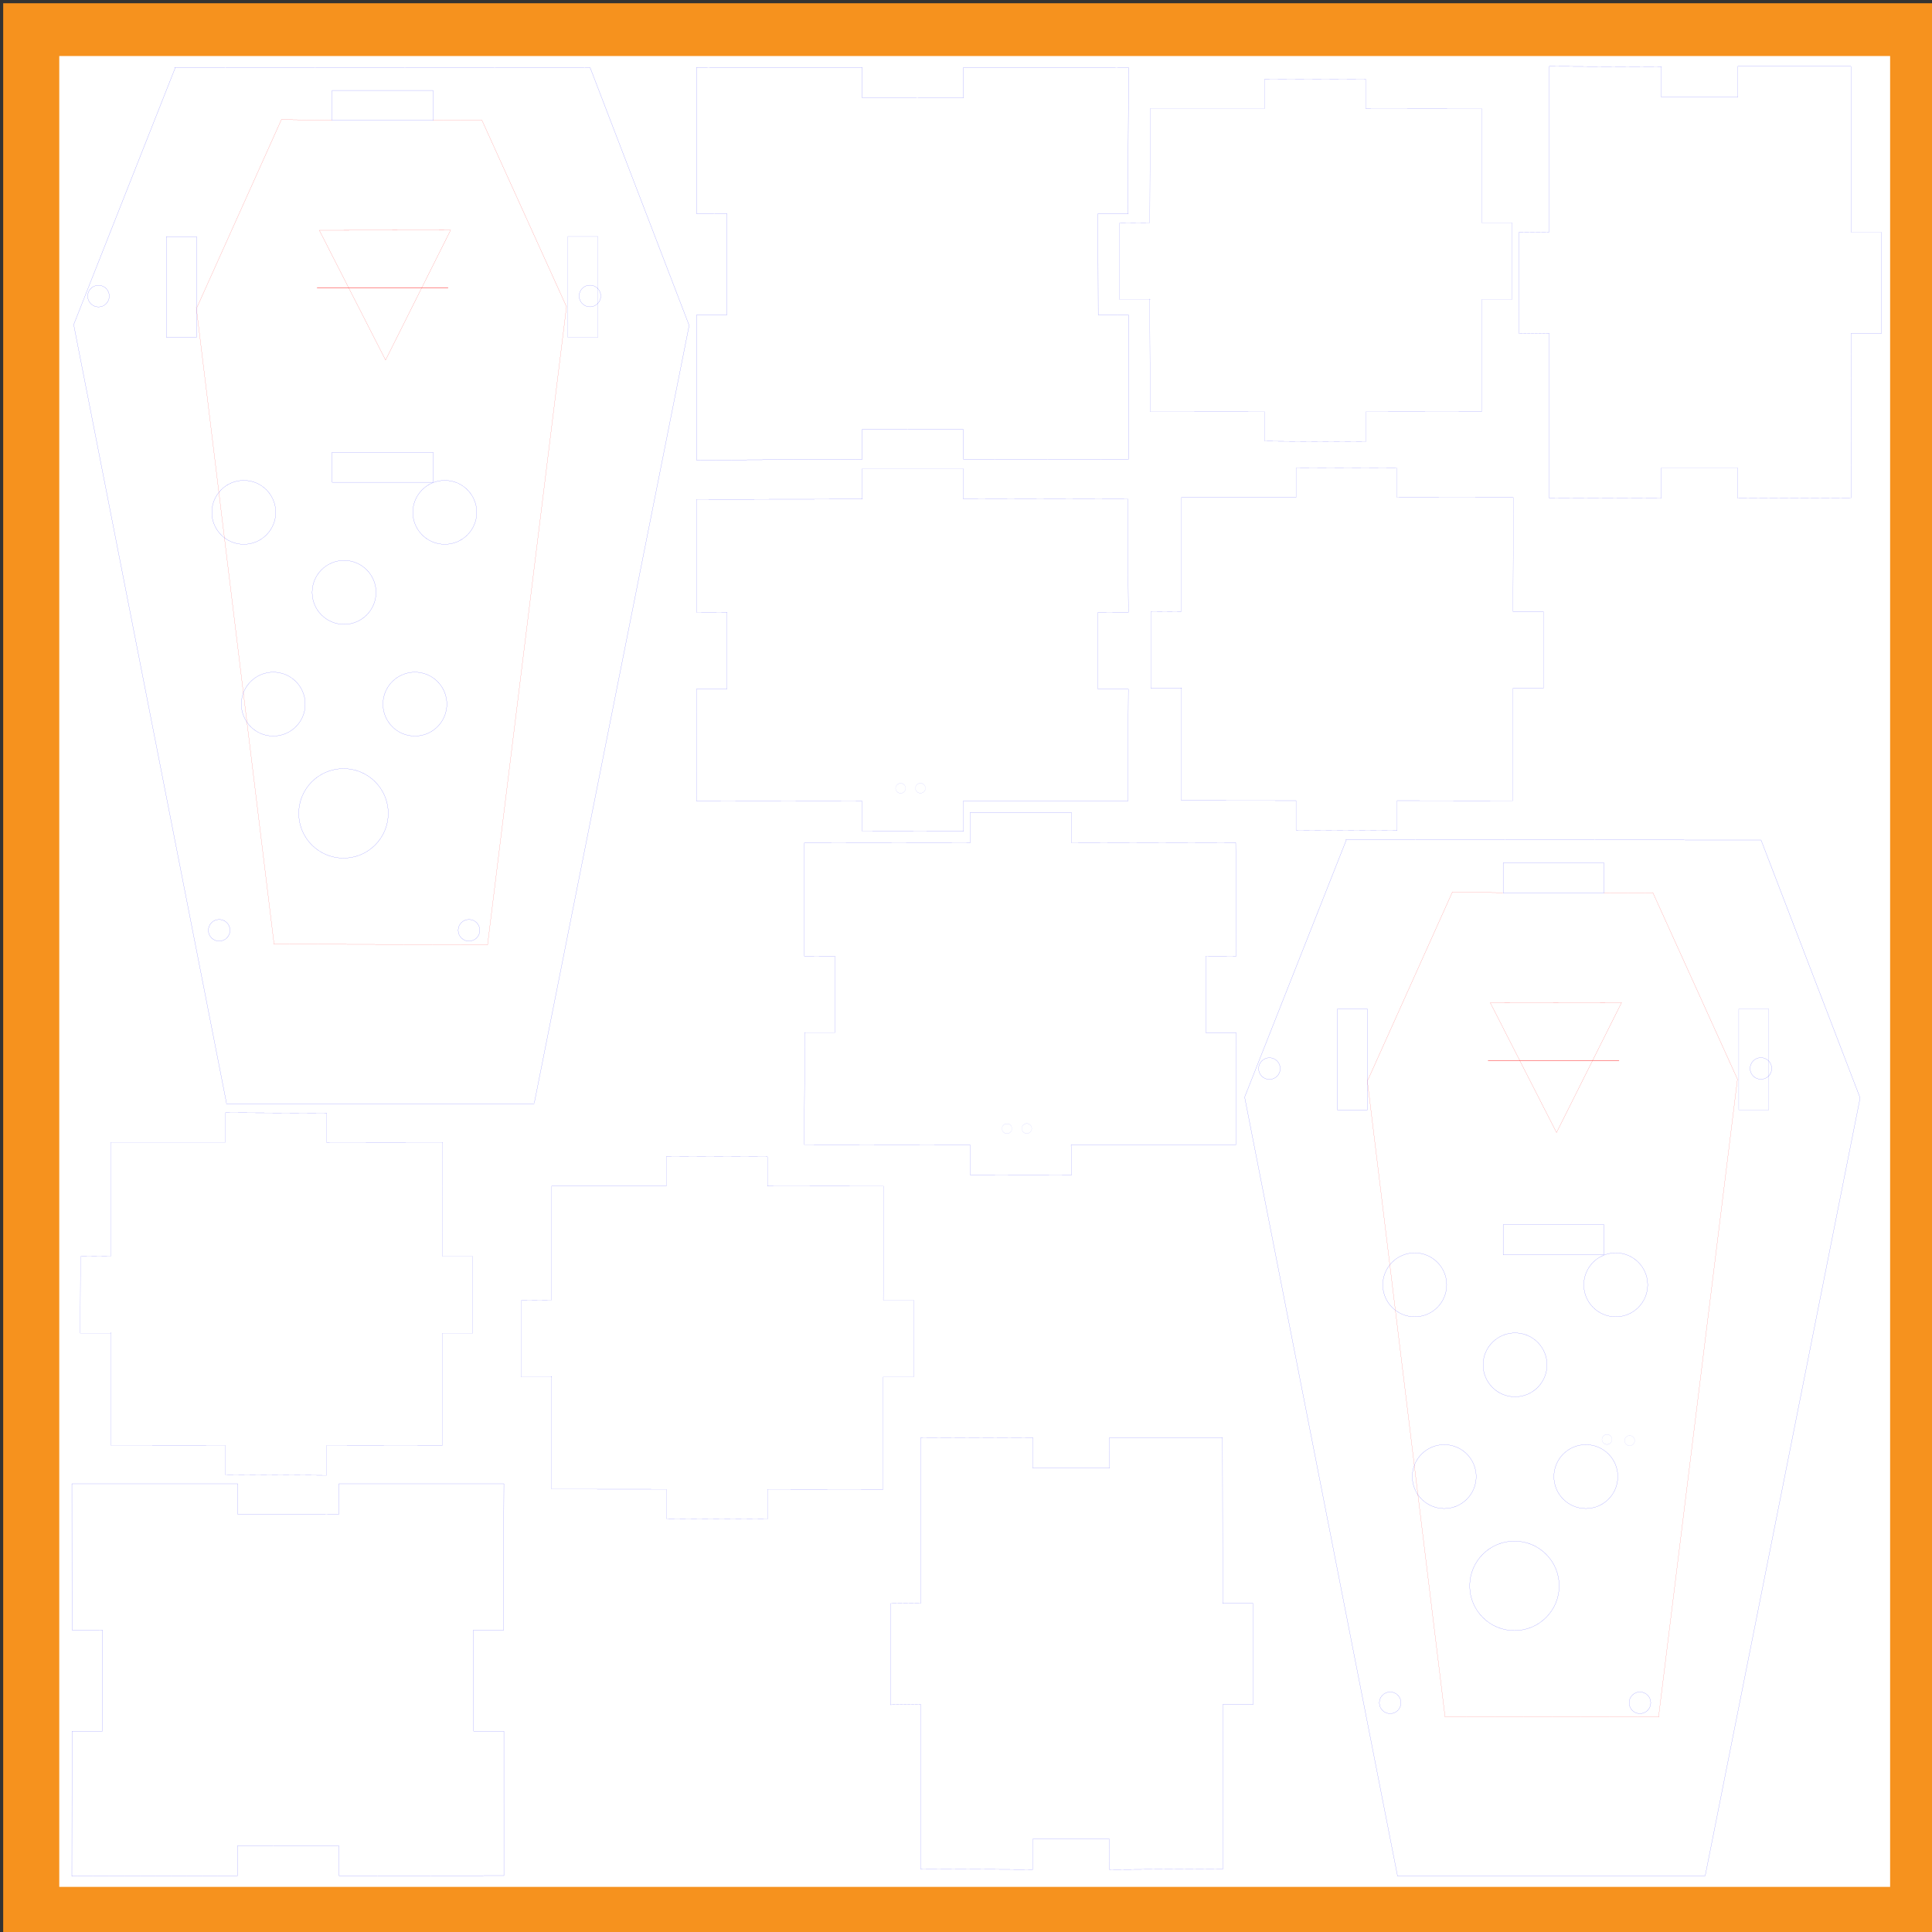 <?xml version="1.0" encoding="UTF-8" standalone="no"?>
<!-- Created with Inkscape (http://www.inkscape.org/) -->

<svg
   xmlns:dc="http://purl.org/dc/elements/1.1/"
   xmlns:cc="http://creativecommons.org/ns#"
   xmlns:rdf="http://www.w3.org/1999/02/22-rdf-syntax-ns#"
   xmlns:svg="http://www.w3.org/2000/svg"
   xmlns="http://www.w3.org/2000/svg"
   xmlns:sodipodi="http://sodipodi.sourceforge.net/DTD/sodipodi-0.dtd"
   xmlns:inkscape="http://www.inkscape.org/namespaces/inkscape"
   version="1.1"
   width="541.417pt"
   height="541.416pt"
   viewBox="0 0 541.417 541.416"
   id="svg2242"
   xml:space="preserve"
   inkscape:version="0.48.3.1 r9886"
   sodipodi:docname="vampire-brd_panel_new29feb.svg"><rect x="0" y="0" width="541.417" height="541.416" fill="#333333" stroke="none"/><sodipodi:namedview
   pagecolor="#ffffff"
   bordercolor="#666666"
   borderopacity="1"
   objecttolerance="10"
   gridtolerance="10"
   guidetolerance="10"
   inkscape:pageopacity="0"
   inkscape:pageshadow="2"
   inkscape:window-width="1398"
   inkscape:window-height="1029"
   id="namedview3377"
   showgrid="true"
   showguides="true"
   inkscape:guide-bbox="true"
   inkscape:zoom="2.1169356"
   inkscape:cx="257.16735"
   inkscape:cy="126.60868"
   inkscape:window-x="0"
   inkscape:window-y="19"
   inkscape:window-maximized="1"
   inkscape:current-layer="svg2242"
   inkscape:document-units="mm"
   inkscape:snap-grids="false"><inkscape:grid
     type="xygrid"
     id="grid3379"
     units="mm"
     empspacing="5"
     dotted="true"
     visible="true"
     enabled="true"
     snapvisiblegridlinesonly="true" /><sodipodi:guide
     orientation="0,1"
     position="283.465,620.079"
     id="guide3123" /><sodipodi:guide
     orientation="0,1"
     position="124.016,230.315"
     id="guide3133" /></sodipodi:namedview><defs
   id="defs2284">
		
		
		
		
		
		
		
	
		
		
		
		
		
		
		
		
		
		
		
		
	
			
			
			
			
			
		
			
			
			
			
			
			
		
			
			
			
			
			
		
			
			
			
			
			
			
			
			
			
			
		
		
		
		
		
		
		
		
	
		
		
		
		
		
		
		
		
		
		
		
		
	
			
			
			
			
			
		
			
			
			
			
			
			
		
			
			
			
			
			
		
			
			
			
			
			
			
			
			
			
			
		
		
		
		
		
		
		
		
	
		
		
		
		
		
		
		
	
		
		
		
		
		
		
		
		
		
		
		
		
	
			
			
			
			
			
		
			
			
			
			
			
			
		
			
			
			
			
			
		
			
			
			
			
			
			
			
			
			
			
		
		
		
		
		
		
		
		
	
		
		
		
		
		
		
		
		
		
		
		
		
	
			
			
			
			
			
		
			
			
			
			
			
			
		
			
			
			
			
			
		
			
			
			
			
			
			
			
			
			
			
		
		
		
		
		
		
		
		
	
		
		
		
		
		
		
		
		
		
		
		
		
	
			
			
			
			
			
		
			
			
			
			
			
			
		
			
			
			
			
			
		
			
			
			
			
			
			
			
			
			
			
		
		
		
		
		
		
		
		
	
		
		
		
		
		
		
		
		
		
		
		
		
	
			
			
			
			
			
		
			
			
			
			
			
			
		
			
			
			
			
			
		
			
			
			
			
			
			
			
			
			
			
		
		
		
		
		
		
		
		
	
		
		
		
		
		
		
		
		
		
		
		
		
	
			
			
			
			
			
		
			
			
			
			
			
			
		
			
			
			
			
			
		
			
			
			
			
			
			
			
			
			
			
		
		
		
		
		
		
		
		
	
		
		
		
		
		
		
		
	
		
		
		
		
		
		
		
		
		
		
		
		
	
			
			
			
			
			
		
			
			
			
			
			
			
		
			
			
			
			
			
		
			
			
			
			
			
			
			
			
			
			
		</defs>
	<rect
   width="541.417"
   height="541.417"
   x="0.895"
   y="0.913"
   id="rect21823"
   style="fill:#f6921e"
   sodipodi:insensitive="true" /><rect
   width="513.071"
   height="513.072"
   x="16.607"
   y="15.701"
   id="rect21825"
   style="fill:#ffffff"
   sodipodi:insensitive="true" /><g
   id="layer9-1"
   transform="translate(0.78,0.46)" />
<path
   style="fill:none;stroke:#0000ff;stroke-width:0.028;stroke-linecap:butt;stroke-linejoin:miter;stroke-miterlimit:4;stroke-opacity:1;stroke-dasharray:none"
   d="m 316.235,128.713 -46.197,0.045 -0.074,-8.4 -28.367,-0.021 2.2e-4,8.421 -46.431,0.154 0.023,-40.637 8.545,-0.052 -0.019,-28.359 -8.532,0.006 -0.013,-40.964 46.472,0.009 3.7e-4,8.527 28.357,-0.006 -2e-5,-8.521 46.235,-0.009 -0.115,40.976 0.109,-0.006 -8.526,-8e-5 0.051,28.346 8.48,0.024 z"
   id="path3716"
   inkscape:connector-curvature="0"
   sodipodi:nodetypes="cccccccccccccccccccccc" />

<g
   id="g4860"><path
     inkscape:connector-curvature="0"
     id="path3716-1"
     d="m 195.159,139.925 46.483,-0.04 0,-8.525 28.358,-2.5e-4 0,8.529 46.053,-0.081 0.159,31.803 -8.504,-0.018 0,21.529 8.492,0 -0.111,31.381 -46.163,0 0.116,8.469 -28.374,-0.027 -0.077,-8.442 -46.433,-0.04 0.115,-31.491 0,0.089 8.486,0 0,-21.467 -8.601,0.022 z"
     style="fill:none;stroke:#0000ff;stroke-width:0.025;stroke-linecap:butt;stroke-linejoin:miter;stroke-miterlimit:4;stroke-opacity:1;stroke-dasharray:none"
     sodipodi:nodetypes="cccccccccccccccccccccc" /></g>

<path
   sodipodi:nodetypes="cccccccccccccccccccccc"
   style="fill:none;stroke:#0000ff;stroke-width:0.022;stroke-linecap:butt;stroke-linejoin:miter;stroke-miterlimit:4;stroke-opacity:1;stroke-dasharray:none"
   d="m 331.075,139.408 32.117,0 0,-8.277 28.346,0.085 0,8.22 32.551,0.022 -0.077,31.932 8.493,0 0,21.515 -8.521,0 -0.036,31.481 -32.41,-0.024 0,8.377 -28.346,-0.131 0,-8.246 -32.117,-0.016 -0.075,-31.608 0.077,0.166 -8.57,0 0.054,-21.487 8.452,-0.043 z"
   id="path3716-1-0-0-7"
   inkscape:connector-curvature="0" />


<path
   sodipodi:type="arc"
   style="fill:none;stroke:#0000ff;stroke-width:0.035;stroke-miterlimit:4;stroke-opacity:1;stroke-dasharray:none"
   id="path3408"
   sodipodi:cx="509.61005"
   sodipodi:cy="458.82941"
   sodipodi:rx="4.7916017"
   sodipodi:ry="4.6370339"
   d="m 514.402,458.829 a 4.792,4.637 0 1 1 -9.583,0 4.792,4.637 0 1 1 9.583,0 z"
   transform="matrix(0.292,0,0,0.301,307.879,265.606)" /><path
   sodipodi:type="arc"
   style="fill:none;stroke:#0000ff;stroke-width:0.035;stroke-miterlimit:4;stroke-opacity:1;stroke-dasharray:none"
   id="path3410"
   sodipodi:cx="525.06683"
   sodipodi:cy="458.67487"
   sodipodi:rx="5.409873"
   sodipodi:ry="3.5550594"
   d="m 530.477,458.675 a 5.41,3.555 0 1 1 -10.82,0 5.41,3.555 0 1 1 10.82,0 z"
   transform="matrix(0.259,0,0,0.391,314.348,224.046)" /><g
   id="g4884"><path
     transform="matrix(0.259,0,0,0.391,121.945,41.532)"
     d="m 530.477,458.675 a 5.41,3.555 0 1 1 -10.82,0 5.41,3.555 0 1 1 10.82,0 z"
     sodipodi:ry="3.5550594"
     sodipodi:rx="5.409873"
     sodipodi:cy="458.67487"
     sodipodi:cx="525.06683"
     id="path3410-6"
     style="fill:none;stroke:#0000ff;stroke-width:0.035;stroke-miterlimit:4;stroke-opacity:1;stroke-dasharray:none"
     sodipodi:type="arc" /><path
     transform="matrix(0.259,0,0,0.391,116.403,41.563)"
     d="m 530.477,458.675 a 5.41,3.555 0 1 1 -10.82,0 5.41,3.555 0 1 1 10.82,0 z"
     sodipodi:ry="3.5550594"
     sodipodi:rx="5.409873"
     sodipodi:cy="458.67487"
     sodipodi:cx="525.06683"
     id="path3410-6-1"
     style="fill:none;stroke:#0000ff;stroke-width:0.035;stroke-miterlimit:4;stroke-opacity:1;stroke-dasharray:none"
     sodipodi:type="arc" /></g><path
   sodipodi:nodetypes="cccccccccccccccccccccc"
   style="fill:none;stroke:#0000ff;stroke-width:0.022;stroke-linecap:butt;stroke-linejoin:miter;stroke-miterlimit:4;stroke-opacity:1;stroke-dasharray:none"
   d="m 322.296,30.439 32.117,0 0,-8.277 28.346,0.085 0,8.22 32.551,0.022 -0.077,31.932 8.493,0 0,21.515 -8.521,0 -0.036,31.481 -32.41,-0.024 0,8.377 -28.346,-0.131 0,-8.246 -32.117,-0.016 -0.075,-31.608 0.077,0.166 -8.57,0 0.054,-21.487 8.452,-0.043 z"
   id="path3716-1-0-0-7-4"
   inkscape:connector-curvature="0" /><path
   sodipodi:nodetypes="cccccccccccccccccccccc"
   style="fill:none;stroke:#0000ff;stroke-width:0.025;stroke-linecap:butt;stroke-linejoin:miter;stroke-miterlimit:4;stroke-opacity:1;stroke-dasharray:none"
   d="m 518.693,18.596 0.04,46.483 8.525,0 2.5e-4,28.358 -8.529,0 0.081,46.053 -31.803,0.159 0.018,-8.504 -21.529,0 0,8.492 -31.381,-0.111 0,-46.163 -8.469,0.116 0.027,-28.374 8.442,-0.077 0.04,-46.433 31.491,0.115 -0.089,0 0,8.486 21.467,0 -0.022,-8.601 z"
   id="path3716-1-8"
   inkscape:connector-curvature="0" /><g
   id="g4650"><g
     id="g3255"><path
       style="fill:none;stroke:#ff0000;stroke-width:0.028;stroke-linecap:round;stroke-linejoin:round;stroke-miterlimit:4;stroke-opacity:1;stroke-dasharray:none"
       id="path5608"
       d="m 158.746,86.005 -22.104,178.704"
       inkscape:connector-curvature="0" /><path
       style="fill:none;stroke:#ff0000;stroke-width:0.028;stroke-linecap:round;stroke-linejoin:round;stroke-miterlimit:4;stroke-opacity:1;stroke-dasharray:none"
       id="path5612"
       d="m 158.782,86.005 -23.76,-52.38"
       inkscape:connector-curvature="0" /><path
       style="fill:none;stroke:#ff0000;stroke-width:0.028;stroke-linecap:round;stroke-linejoin:round;stroke-miterlimit:4;stroke-opacity:1;stroke-dasharray:none"
       id="path5614"
       d="m 54.994,86.077 21.816,178.56"
       inkscape:connector-curvature="0" /><path
       style="fill:none;stroke:#ff0000;stroke-width:0.028;stroke-linecap:round;stroke-linejoin:round;stroke-miterlimit:4;stroke-opacity:1;stroke-dasharray:none"
       id="path5616"
       d="m 55.21,86.113 23.652,-52.596"
       inkscape:connector-curvature="0" /><path
       style="fill:none;stroke:#0000ff;stroke-width:0.028;stroke-linecap:round;stroke-linejoin:round;stroke-miterlimit:4;stroke-opacity:1;stroke-dasharray:none"
       id="path5632"
       d="m 63.382,309.277 86.328,0"
       inkscape:connector-curvature="0" /><path
       style="fill:none;stroke:#ff0000;stroke-width:0.028;stroke-linecap:round;stroke-linejoin:round;stroke-miterlimit:4;stroke-opacity:1;stroke-dasharray:none"
       id="path6238"
       d="m 136.714,264.709 -59.94,-0.108"
       inkscape:connector-curvature="0" /><path
       style="fill:none;stroke:#0000ff;stroke-width:0.028;stroke-linecap:round;stroke-linejoin:round;stroke-miterlimit:4;stroke-opacity:1;stroke-dasharray:none"
       id="path6496"
       d="M 49.138,18.928 20.65,90.973"
       inkscape:connector-curvature="0"
       sodipodi:nodetypes="cc" /><path
       style="fill:none;stroke:#0000ff;stroke-width:0.028;stroke-linecap:round;stroke-linejoin:round;stroke-miterlimit:4;stroke-opacity:1;stroke-dasharray:none"
       id="path6498"
       d="M 20.65,90.973 63.473,309.156"
       inkscape:connector-curvature="0"
       sodipodi:nodetypes="cc" /><path
       style="fill:none;stroke:#0000ff;stroke-width:0.028;stroke-linecap:round;stroke-linejoin:round;stroke-miterlimit:4;stroke-opacity:1;stroke-dasharray:none"
       id="path6502"
       d="M 193.126,91.189 165.366,18.928"
       inkscape:connector-curvature="0"
       sodipodi:nodetypes="cc" /><path
       style="fill:none;stroke:#0000ff;stroke-width:0.028;stroke-linecap:round;stroke-linejoin:round;stroke-miterlimit:4;stroke-opacity:1;stroke-dasharray:none"
       id="path6510"
       d="M 149.721,309.143 193.126,91.189"
       inkscape:connector-curvature="0"
       sodipodi:nodetypes="cc" /><ellipse
       style="fill:none;stroke:#0000ff;stroke-width:3.937;stroke-linecap:round;stroke-linejoin:round;stroke-miterlimit:4;stroke-opacity:1;stroke-dasharray:none"
       id="ellipse6520"
       ry="433"
       rx="433"
       cy="63189"
       cx="56063"
       sodipodi:cx="56063"
       sodipodi:cy="63189"
       sodipodi:rx="433"
       sodipodi:ry="433"
       d="m 56496,63189 c 0,239.139 -193.861,433 -433,433 -239.139,0 -433,-193.861 -433,-433 0,-239.139 193.861,-433 433,-433 239.139,0 433,193.861 433,433 z"
       transform="matrix(0.007,0,0,0.007,-261.014,-181.619)" /><ellipse
       style="fill:none;stroke:#0000ff;stroke-width:3.937;stroke-linecap:round;stroke-linejoin:round;stroke-miterlimit:4;stroke-opacity:1;stroke-dasharray:none"
       id="ellipse6616"
       ry="433"
       rx="433"
       cy="63189"
       cx="46063"
       sodipodi:cx="46063"
       sodipodi:cy="63189"
       sodipodi:rx="433"
       sodipodi:ry="433"
       d="m 46496,63189 c 0,239.139 -193.861,433 -433,433 -239.139,0 -433,-193.861 -433,-433 0,-239.139 193.861,-433 433,-433 239.139,0 433,193.861 433,433 z"
       transform="matrix(0.007,0,0,0.007,-261.014,-181.619)" /><ellipse
       style="fill:none;stroke:#0000ff;stroke-width:3.937;stroke-linecap:round;stroke-linejoin:round;stroke-miterlimit:4;stroke-opacity:1;stroke-dasharray:none"
       id="ellipse6712"
       ry="433"
       rx="433"
       cy="37800"
       cx="41230"
       sodipodi:cx="41230"
       sodipodi:cy="37800"
       sodipodi:rx="433"
       sodipodi:ry="433"
       d="m 41663,37800 c 0,239.139 -193.861,433 -433,433 -239.139,0 -433,-193.861 -433,-433 0,-239.139 193.861,-433 433,-433 239.139,0 433,193.861 433,433 z"
       transform="matrix(0.007,0,0,0.007,-261.014,-181.619)" /><ellipse
       style="fill:none;stroke:#0000ff;stroke-width:3.937;stroke-linecap:round;stroke-linejoin:round;stroke-miterlimit:4;stroke-opacity:1;stroke-dasharray:none"
       id="ellipse6808"
       ry="433"
       rx="433"
       cy="37795"
       cx="60906"
       sodipodi:cx="60906"
       sodipodi:cy="37795"
       sodipodi:rx="433"
       sodipodi:ry="433"
       d="m 61339,37795 c 0,239.139 -193.861,433 -433,433 -239.139,0 -433,-193.861 -433,-433 0,-239.139 193.861,-433 433,-433 239.139,0 433,193.861 433,433 z"
       transform="matrix(0.007,0,0,0.007,-261.014,-181.619)" /><ellipse
       style="fill:none;stroke:#0000ff;stroke-width:3.937;stroke-linecap:round;stroke-linejoin:round;stroke-miterlimit:4;stroke-opacity:1;stroke-dasharray:none"
       id="ellipse6822"
       ry="1279"
       rx="1279"
       cy="46457"
       cx="47047"
       sodipodi:cx="47047"
       sodipodi:cy="46457"
       sodipodi:rx="1279"
       sodipodi:ry="1279"
       d="m 48326,46457 c 0,706.372 -572.628,1279 -1279,1279 -706.372,0 -1279,-572.628 -1279,-1279 0,-706.372 572.628,-1279 1279,-1279 706.372,0 1279,572.628 1279,1279 z"
       transform="matrix(0.007,0,0,0.007,-261.014,-181.619)" /><ellipse
       style="fill:none;stroke:#0000ff;stroke-width:3.937;stroke-linecap:round;stroke-linejoin:round;stroke-miterlimit:4;stroke-opacity:1;stroke-dasharray:none"
       id="ellipse6836"
       ry="1279"
       rx="1279"
       cy="46457"
       cx="55094"
       sodipodi:cx="55094"
       sodipodi:cy="46457"
       sodipodi:rx="1279"
       sodipodi:ry="1279"
       d="m 56373,46457 c 0,706.372 -572.628,1279 -1279,1279 -706.372,0 -1279,-572.628 -1279,-1279 0,-706.372 572.628,-1279 1279,-1279 706.372,0 1279,572.628 1279,1279 z"
       transform="matrix(0.007,0,0,0.007,-261.014,-181.619)" /><ellipse
       style="fill:none;stroke:#0000ff;stroke-width:3.937;stroke-linecap:round;stroke-linejoin:round;stroke-miterlimit:4;stroke-opacity:1;stroke-dasharray:none"
       id="ellipse6850"
       ry="1279"
       rx="1279"
       cy="49661"
       cx="51063"
       sodipodi:cx="51063"
       sodipodi:cy="49661"
       sodipodi:rx="1279"
       sodipodi:ry="1279"
       d="m 52342,49661 c 0,706.372 -572.628,1279 -1279,1279 -706.372,0 -1279,-572.628 -1279,-1279 0,-706.372 572.628,-1279 1279,-1279 706.372,0 1279,572.628 1279,1279 z"
       transform="matrix(0.007,0,0,0.007,-261.014,-181.619)" /><ellipse
       style="fill:none;stroke:#0000ff;stroke-width:3.937;stroke-linecap:round;stroke-linejoin:round;stroke-miterlimit:4;stroke-opacity:1;stroke-dasharray:none"
       id="ellipse6864"
       ry="1279"
       rx="1279"
       cy="54134"
       cx="48228"
       sodipodi:cx="48228"
       sodipodi:cy="54134"
       sodipodi:rx="1279"
       sodipodi:ry="1279"
       d="m 49507,54134 c 0,706.372 -572.628,1279 -1279,1279 -706.372,0 -1279,-572.628 -1279,-1279 0,-706.372 572.628,-1279 1279,-1279 706.372,0 1279,572.628 1279,1279 z"
       transform="matrix(0.007,0,0,0.007,-261.014,-181.619)" /><ellipse
       style="fill:none;stroke:#0000ff;stroke-width:3.937;stroke-linecap:round;stroke-linejoin:round;stroke-miterlimit:4;stroke-opacity:1;stroke-dasharray:none"
       id="ellipse6878"
       ry="1279"
       rx="1279"
       cy="54134"
       cx="53898"
       sodipodi:cx="53898"
       sodipodi:cy="54134"
       sodipodi:rx="1279"
       sodipodi:ry="1279"
       d="m 55177,54134 c 0,706.372 -572.628,1279 -1279,1279 -706.372,0 -1279,-572.628 -1279,-1279 0,-706.372 572.628,-1279 1279,-1279 706.372,0 1279,572.628 1279,1279 z"
       transform="matrix(0.007,0,0,0.007,-261.014,-181.619)" /><ellipse
       style="fill:none;stroke:#0000ff;stroke-width:3.937;stroke-linecap:round;stroke-linejoin:round;stroke-miterlimit:4;stroke-opacity:1;stroke-dasharray:none"
       id="ellipse6892"
       ry="1791"
       rx="1791"
       cy="58508"
       cx="51039"
       sodipodi:cx="51039"
       sodipodi:cy="58508"
       sodipodi:rx="1791"
       sodipodi:ry="1791"
       d="m 52830,58508 c 0,989.142 -801.858,1791 -1791,1791 -989.142,0 -1791,-801.858 -1791,-1791 0,-989.142 801.858,-1791 1791,-1791 989.142,0 1791,801.858 1791,1791 z"
       transform="matrix(0.007,0,0,0.007,-261.014,-181.619)" /><g
       id="g3893"
       style="fill:none;stroke:#ff0000;stroke-width:0.028;stroke-miterlimit:4;stroke-opacity:1;stroke-dasharray:none"
       transform="translate(19.339,-79.101)"><g
         id="g3447"
         style="fill:none;stroke:#ff0000;stroke-width:0.028;stroke-miterlimit:4;stroke-opacity:1;stroke-dasharray:none"><path
           sodipodi:type="star"
           style="fill:none;stroke:#ff0000;stroke-width:0.026;stroke-miterlimit:4;stroke-opacity:1;stroke-dasharray:none"
           id="path3887"
           sodipodi:sides="3"
           sodipodi:cx="88.58268"
           sodipodi:cy="38.974743"
           sodipodi:r1="20.641151"
           sodipodi:r2="10.320391"
           sodipodi:arg1="0.53882658"
           sodipodi:arg2="1.5847985"
           inkscape:flatsided="false"
           inkscape:rounded="0"
           inkscape:randomized="0"
           d="m 106.299,49.566 -17.861,-0.272 -17.886,-0.272 9.166,-15.332 9.179,-15.354 8.695,15.604 z"
           transform="matrix(-1.029,0.019,-0.021,-1.175,180.57,199.859)"
           inkscape:transform-center-x="0.075244755"
           inkscape:transform-center-y="7.5719767" /></g></g><g
       id="g3897"
       transform="matrix(1,0,0,-12.303,19.339,2039.283)"
       style="stroke:#ff0000;stroke-width:0.008;stroke-miterlimit:4;stroke-opacity:1;stroke-dasharray:none;fill:none"><g
         id="g3450"
         style="stroke:#ff0000;stroke-width:0.008;stroke-miterlimit:4;stroke-opacity:1;stroke-dasharray:none;fill:none"><path
           style="fill:none;stroke:#ff0000;stroke-width:0.008;stroke-linecap:butt;stroke-linejoin:miter;stroke-miterlimit:4;stroke-opacity:1;stroke-dasharray:none"
           d="m 69.499,159.196 36.747,0"
           id="path4793"
           inkscape:connector-curvature="0" /></g></g><rect
       style="fill:none;stroke:#0000ff;stroke-width:0.028;stroke-miterlimit:4;stroke-opacity:1;stroke-dasharray:none"
       id="rect11653"
       width="28.264"
       height="8.422"
       x="93.09"
       y="25.344" /><rect
       style="fill:none;stroke:#0000ff;stroke-width:0.028;stroke-miterlimit:4;stroke-opacity:1;stroke-dasharray:none"
       id="rect11655"
       width="28.267"
       height="8.422"
       x="93.09"
       y="126.725" /><rect
       style="fill:none;stroke:#0000ff;stroke-width:0.028;stroke-miterlimit:4;stroke-opacity:1;stroke-dasharray:none"
       id="rect11657"
       width="8.425"
       height="28.264"
       x="46.633"
       y="66.291" /><rect
       style="fill:none;stroke:#0000ff;stroke-width:0.018;stroke-miterlimit:4;stroke-opacity:1;stroke-dasharray:none"
       id="rect11659"
       width="8.433"
       height="28.286"
       x="159.126"
       y="66.269" /><path
       style="fill:none;stroke:#ff0000;stroke-width:0.035;stroke-linecap:butt;stroke-linejoin:miter;stroke-opacity:1;stroke-miterlimit:4;stroke-dasharray:none"
       d="m 98.531,41.904 17.738,0.205 0,0"
       id="path4699"
       inkscape:connector-curvature="0"
       transform="matrix(0.8,0,0,0.8,0,-1.1718743e-5)" /><path
       style="fill:none;stroke:#ff0000;stroke-width:0.035;stroke-linecap:butt;stroke-linejoin:miter;stroke-opacity:1;stroke-miterlimit:4;stroke-dasharray:none"
       d="m 168.764,42.109 -17.071,0.051"
       id="path5211"
       inkscape:connector-curvature="0"
       transform="matrix(0.8,0,0,0.8,0,-1.1718743e-5)" /></g><path
     transform="matrix(0.8,0,0,0.8,0,-1.1718743e-5)"
     inkscape:connector-curvature="0"
     id="path3880"
     d="m 61.126,23.587 145.551,0.084 0,0"
     style="fill:none;stroke:#0000ff;stroke-width:0.035;stroke-linecap:butt;stroke-linejoin:miter;stroke-opacity:1;stroke-miterlimit:4;stroke-dasharray:none" /></g><g
   transform="translate(328.145,216.477)"
   id="g4650-2"><g
     id="g3255-6"><path
       style="fill:none;stroke:#ff0000;stroke-width:0.028;stroke-linecap:round;stroke-linejoin:round;stroke-miterlimit:4;stroke-opacity:1;stroke-dasharray:none"
       id="path5608-4"
       d="m 158.746,86.005 -22.104,178.704"
       inkscape:connector-curvature="0" /><path
       style="fill:none;stroke:#ff0000;stroke-width:0.028;stroke-linecap:round;stroke-linejoin:round;stroke-miterlimit:4;stroke-opacity:1;stroke-dasharray:none"
       id="path5612-9"
       d="m 158.782,86.005 -23.76,-52.38"
       inkscape:connector-curvature="0" /><path
       style="fill:none;stroke:#ff0000;stroke-width:0.028;stroke-linecap:round;stroke-linejoin:round;stroke-miterlimit:4;stroke-opacity:1;stroke-dasharray:none"
       id="path5614-4"
       d="m 54.994,86.077 21.816,178.56"
       inkscape:connector-curvature="0" /><path
       style="fill:none;stroke:#ff0000;stroke-width:0.028;stroke-linecap:round;stroke-linejoin:round;stroke-miterlimit:4;stroke-opacity:1;stroke-dasharray:none"
       id="path5616-8"
       d="m 55.21,86.113 23.652,-52.596"
       inkscape:connector-curvature="0" /><path
       style="fill:none;stroke:#0000ff;stroke-width:0.028;stroke-linecap:round;stroke-linejoin:round;stroke-miterlimit:4;stroke-opacity:1;stroke-dasharray:none"
       id="path5632-2"
       d="m 63.382,309.277 86.328,0"
       inkscape:connector-curvature="0" /><path
       style="fill:none;stroke:#ff0000;stroke-width:0.028;stroke-linecap:round;stroke-linejoin:round;stroke-miterlimit:4;stroke-opacity:1;stroke-dasharray:none"
       id="path6238-1"
       d="m 136.714,264.709 -59.94,-0.108"
       inkscape:connector-curvature="0" /><path
       style="fill:none;stroke:#0000ff;stroke-width:0.028;stroke-linecap:round;stroke-linejoin:round;stroke-miterlimit:4;stroke-opacity:1;stroke-dasharray:none"
       id="path6496-4"
       d="M 49.138,18.928 20.65,90.973"
       inkscape:connector-curvature="0"
       sodipodi:nodetypes="cc" /><path
       style="fill:none;stroke:#0000ff;stroke-width:0.028;stroke-linecap:round;stroke-linejoin:round;stroke-miterlimit:4;stroke-opacity:1;stroke-dasharray:none"
       id="path6498-0"
       d="M 20.65,90.973 63.473,309.156"
       inkscape:connector-curvature="0"
       sodipodi:nodetypes="cc" /><path
       style="fill:none;stroke:#0000ff;stroke-width:0.028;stroke-linecap:round;stroke-linejoin:round;stroke-miterlimit:4;stroke-opacity:1;stroke-dasharray:none"
       id="path6502-5"
       d="M 193.126,91.189 165.366,18.928"
       inkscape:connector-curvature="0"
       sodipodi:nodetypes="cc" /><path
       style="fill:none;stroke:#0000ff;stroke-width:0.028;stroke-linecap:round;stroke-linejoin:round;stroke-miterlimit:4;stroke-opacity:1;stroke-dasharray:none"
       id="path6510-5"
       d="M 149.721,309.143 193.126,91.189"
       inkscape:connector-curvature="0"
       sodipodi:nodetypes="cc" /><ellipse
       style="fill:none;stroke:#0000ff;stroke-width:3.937;stroke-linecap:round;stroke-linejoin:round;stroke-miterlimit:4;stroke-opacity:1;stroke-dasharray:none"
       id="ellipse6520-1"
       ry="433"
       rx="433"
       cy="63189"
       cx="56063"
       sodipodi:cx="56063"
       sodipodi:cy="63189"
       sodipodi:rx="433"
       sodipodi:ry="433"
       d="m 56496,63189 c 0,239.139 -193.861,433 -433,433 -239.139,0 -433,-193.861 -433,-433 0,-239.139 193.861,-433 433,-433 239.139,0 433,193.861 433,433 z"
       transform="matrix(0.007,0,0,0.007,-261.014,-181.619)" /><ellipse
       style="fill:none;stroke:#0000ff;stroke-width:3.937;stroke-linecap:round;stroke-linejoin:round;stroke-miterlimit:4;stroke-opacity:1;stroke-dasharray:none"
       id="ellipse6616-4"
       ry="433"
       rx="433"
       cy="63189"
       cx="46063"
       sodipodi:cx="46063"
       sodipodi:cy="63189"
       sodipodi:rx="433"
       sodipodi:ry="433"
       d="m 46496,63189 c 0,239.139 -193.861,433 -433,433 -239.139,0 -433,-193.861 -433,-433 0,-239.139 193.861,-433 433,-433 239.139,0 433,193.861 433,433 z"
       transform="matrix(0.007,0,0,0.007,-261.014,-181.619)" /><ellipse
       style="fill:none;stroke:#0000ff;stroke-width:3.937;stroke-linecap:round;stroke-linejoin:round;stroke-miterlimit:4;stroke-opacity:1;stroke-dasharray:none"
       id="ellipse6712-8"
       ry="433"
       rx="433"
       cy="37800"
       cx="41230"
       sodipodi:cx="41230"
       sodipodi:cy="37800"
       sodipodi:rx="433"
       sodipodi:ry="433"
       d="m 41663,37800 c 0,239.139 -193.861,433 -433,433 -239.139,0 -433,-193.861 -433,-433 0,-239.139 193.861,-433 433,-433 239.139,0 433,193.861 433,433 z"
       transform="matrix(0.007,0,0,0.007,-261.014,-181.619)" /><ellipse
       style="fill:none;stroke:#0000ff;stroke-width:3.937;stroke-linecap:round;stroke-linejoin:round;stroke-miterlimit:4;stroke-opacity:1;stroke-dasharray:none"
       id="ellipse6808-2"
       ry="433"
       rx="433"
       cy="37795"
       cx="60906"
       sodipodi:cx="60906"
       sodipodi:cy="37795"
       sodipodi:rx="433"
       sodipodi:ry="433"
       d="m 61339,37795 c 0,239.139 -193.861,433 -433,433 -239.139,0 -433,-193.861 -433,-433 0,-239.139 193.861,-433 433,-433 239.139,0 433,193.861 433,433 z"
       transform="matrix(0.007,0,0,0.007,-261.014,-181.619)" /><ellipse
       style="fill:none;stroke:#0000ff;stroke-width:3.937;stroke-linecap:round;stroke-linejoin:round;stroke-miterlimit:4;stroke-opacity:1;stroke-dasharray:none"
       id="ellipse6822-7"
       ry="1279"
       rx="1279"
       cy="46457"
       cx="47047"
       sodipodi:cx="47047"
       sodipodi:cy="46457"
       sodipodi:rx="1279"
       sodipodi:ry="1279"
       d="m 48326,46457 c 0,706.372 -572.628,1279 -1279,1279 -706.372,0 -1279,-572.628 -1279,-1279 0,-706.372 572.628,-1279 1279,-1279 706.372,0 1279,572.628 1279,1279 z"
       transform="matrix(0.007,0,0,0.007,-261.014,-181.619)" /><ellipse
       style="fill:none;stroke:#0000ff;stroke-width:3.937;stroke-linecap:round;stroke-linejoin:round;stroke-miterlimit:4;stroke-opacity:1;stroke-dasharray:none"
       id="ellipse6836-1"
       ry="1279"
       rx="1279"
       cy="46457"
       cx="55094"
       sodipodi:cx="55094"
       sodipodi:cy="46457"
       sodipodi:rx="1279"
       sodipodi:ry="1279"
       d="m 56373,46457 c 0,706.372 -572.628,1279 -1279,1279 -706.372,0 -1279,-572.628 -1279,-1279 0,-706.372 572.628,-1279 1279,-1279 706.372,0 1279,572.628 1279,1279 z"
       transform="matrix(0.007,0,0,0.007,-261.014,-181.619)" /><ellipse
       style="fill:none;stroke:#0000ff;stroke-width:3.937;stroke-linecap:round;stroke-linejoin:round;stroke-miterlimit:4;stroke-opacity:1;stroke-dasharray:none"
       id="ellipse6850-8"
       ry="1279"
       rx="1279"
       cy="49661"
       cx="51063"
       sodipodi:cx="51063"
       sodipodi:cy="49661"
       sodipodi:rx="1279"
       sodipodi:ry="1279"
       d="m 52342,49661 c 0,706.372 -572.628,1279 -1279,1279 -706.372,0 -1279,-572.628 -1279,-1279 0,-706.372 572.628,-1279 1279,-1279 706.372,0 1279,572.628 1279,1279 z"
       transform="matrix(0.007,0,0,0.007,-261.014,-181.619)" /><ellipse
       style="fill:none;stroke:#0000ff;stroke-width:3.937;stroke-linecap:round;stroke-linejoin:round;stroke-miterlimit:4;stroke-opacity:1;stroke-dasharray:none"
       id="ellipse6864-5"
       ry="1279"
       rx="1279"
       cy="54134"
       cx="48228"
       sodipodi:cx="48228"
       sodipodi:cy="54134"
       sodipodi:rx="1279"
       sodipodi:ry="1279"
       d="m 49507,54134 c 0,706.372 -572.628,1279 -1279,1279 -706.372,0 -1279,-572.628 -1279,-1279 0,-706.372 572.628,-1279 1279,-1279 706.372,0 1279,572.628 1279,1279 z"
       transform="matrix(0.007,0,0,0.007,-261.014,-181.619)" /><ellipse
       style="fill:none;stroke:#0000ff;stroke-width:3.937;stroke-linecap:round;stroke-linejoin:round;stroke-miterlimit:4;stroke-opacity:1;stroke-dasharray:none"
       id="ellipse6878-4"
       ry="1279"
       rx="1279"
       cy="54134"
       cx="53898"
       sodipodi:cx="53898"
       sodipodi:cy="54134"
       sodipodi:rx="1279"
       sodipodi:ry="1279"
       d="m 55177,54134 c 0,706.372 -572.628,1279 -1279,1279 -706.372,0 -1279,-572.628 -1279,-1279 0,-706.372 572.628,-1279 1279,-1279 706.372,0 1279,572.628 1279,1279 z"
       transform="matrix(0.007,0,0,0.007,-261.014,-181.619)" /><ellipse
       style="fill:none;stroke:#0000ff;stroke-width:3.937;stroke-linecap:round;stroke-linejoin:round;stroke-miterlimit:4;stroke-opacity:1;stroke-dasharray:none"
       id="ellipse6892-4"
       ry="1791"
       rx="1791"
       cy="58508"
       cx="51039"
       sodipodi:cx="51039"
       sodipodi:cy="58508"
       sodipodi:rx="1791"
       sodipodi:ry="1791"
       d="m 52830,58508 c 0,989.142 -801.858,1791 -1791,1791 -989.142,0 -1791,-801.858 -1791,-1791 0,-989.142 801.858,-1791 1791,-1791 989.142,0 1791,801.858 1791,1791 z"
       transform="matrix(0.007,0,0,0.007,-261.014,-181.619)" /><g
       id="g3893-4"
       style="fill:none;stroke:#ff0000;stroke-width:0.028;stroke-miterlimit:4;stroke-opacity:1;stroke-dasharray:none"
       transform="translate(19.339,-79.101)"><g
         id="g3447-8"
         style="fill:none;stroke:#ff0000;stroke-width:0.028;stroke-miterlimit:4;stroke-opacity:1;stroke-dasharray:none"><path
           sodipodi:type="star"
           style="fill:none;stroke:#ff0000;stroke-width:0.026;stroke-miterlimit:4;stroke-opacity:1;stroke-dasharray:none"
           id="path3887-1"
           sodipodi:sides="3"
           sodipodi:cx="88.58268"
           sodipodi:cy="38.974743"
           sodipodi:r1="20.641151"
           sodipodi:r2="10.320391"
           sodipodi:arg1="0.53882658"
           sodipodi:arg2="1.5847985"
           inkscape:flatsided="false"
           inkscape:rounded="0"
           inkscape:randomized="0"
           d="m 106.299,49.566 -17.861,-0.272 -17.886,-0.272 9.166,-15.332 9.179,-15.354 8.695,15.604 z"
           transform="matrix(-1.029,0.019,-0.021,-1.175,180.57,199.859)"
           inkscape:transform-center-x="0.075244755"
           inkscape:transform-center-y="7.5719767" /></g></g><g
       id="g3897-3"
       transform="matrix(1,0,0,-12.303,19.339,2039.283)"
       style="fill:none;stroke:#ff0000;stroke-width:0.008;stroke-miterlimit:4;stroke-opacity:1;stroke-dasharray:none"><g
         id="g3450-8"
         style="fill:none;stroke:#ff0000;stroke-width:0.008;stroke-miterlimit:4;stroke-opacity:1;stroke-dasharray:none"><path
           style="fill:none;stroke:#ff0000;stroke-width:0.008;stroke-linecap:butt;stroke-linejoin:miter;stroke-miterlimit:4;stroke-opacity:1;stroke-dasharray:none"
           d="m 69.499,159.196 36.747,0"
           id="path4793-1"
           inkscape:connector-curvature="0" /></g></g><rect
       style="fill:none;stroke:#0000ff;stroke-width:0.028;stroke-miterlimit:4;stroke-opacity:1;stroke-dasharray:none"
       id="rect11653-3"
       width="28.264"
       height="8.422"
       x="93.09"
       y="25.344" /><rect
       style="fill:none;stroke:#0000ff;stroke-width:0.028;stroke-miterlimit:4;stroke-opacity:1;stroke-dasharray:none"
       id="rect11655-1"
       width="28.267"
       height="8.422"
       x="93.09"
       y="126.725" /><rect
       style="fill:none;stroke:#0000ff;stroke-width:0.028;stroke-miterlimit:4;stroke-opacity:1;stroke-dasharray:none"
       id="rect11657-2"
       width="8.425"
       height="28.264"
       x="46.633"
       y="66.291" /><rect
       style="fill:none;stroke:#0000ff;stroke-width:0.018;stroke-miterlimit:4;stroke-opacity:1;stroke-dasharray:none"
       id="rect11659-5"
       width="8.433"
       height="28.286"
       x="159.126"
       y="66.269" /><path
       style="fill:none;stroke:#ff0000;stroke-width:0.035;stroke-linecap:butt;stroke-linejoin:miter;stroke-miterlimit:4;stroke-opacity:1;stroke-dasharray:none"
       d="m 98.531,41.904 17.738,0.205 0,0"
       id="path4699-9"
       inkscape:connector-curvature="0"
       transform="matrix(0.8,0,0,0.8,0,-1.1718743e-5)" /><path
       style="fill:none;stroke:#ff0000;stroke-width:0.035;stroke-linecap:butt;stroke-linejoin:miter;stroke-miterlimit:4;stroke-opacity:1;stroke-dasharray:none"
       d="m 168.764,42.109 -17.071,0.051"
       id="path5211-8"
       inkscape:connector-curvature="0"
       transform="matrix(0.8,0,0,0.8,0,-1.1718743e-5)" /></g><path
     transform="matrix(0.8,0,0,0.8,0,-1.1718743e-5)"
     inkscape:connector-curvature="0"
     id="path3880-4"
     d="m 61.126,23.587 145.551,0.084 0,0"
     style="fill:none;stroke:#0000ff;stroke-width:0.035;stroke-linecap:butt;stroke-linejoin:miter;stroke-miterlimit:4;stroke-opacity:1;stroke-dasharray:none" /></g><path
   sodipodi:nodetypes="cccccccccccccccccccccc"
   style="fill:none;stroke:#0000ff;stroke-width:0.022;stroke-linecap:butt;stroke-linejoin:miter;stroke-miterlimit:4;stroke-opacity:1;stroke-dasharray:none"
   d="m 31.062,320.104 32.117,0 0,-8.277 28.346,0.085 0,8.22 32.551,0.022 -0.077,31.932 8.493,0 0,21.515 -8.521,0 -0.036,31.481 -32.41,-0.024 0,8.377 -28.346,-0.131 0,-8.246 -32.117,-0.016 -0.075,-31.608 0.077,0.166 -8.57,0 0.054,-21.487 8.452,-0.043 z"
   id="path3716-1-0-0-7-4-8"
   inkscape:connector-curvature="0" /><path
   sodipodi:nodetypes="cccccccccccccccccccccc"
   style="fill:none;stroke:#0000ff;stroke-width:0.022;stroke-linecap:butt;stroke-linejoin:miter;stroke-miterlimit:4;stroke-opacity:1;stroke-dasharray:none"
   d="m 154.604,332.376 32.117,0 0,-8.277 28.346,0.085 0,8.22 32.551,0.022 -0.077,31.932 8.493,0 0,21.515 -8.521,0 -0.036,31.481 -32.41,-0.024 0,8.377 -28.346,-0.131 0,-8.246 -32.117,-0.016 -0.075,-31.608 0.077,0.166 -8.57,0 0.054,-21.487 8.452,-0.043 z"
   id="path3716-1-0-0-7-8"
   inkscape:connector-curvature="0" /><g
   transform="translate(30.239,96.307)"
   id="g4860-8"><path
     inkscape:connector-curvature="0"
     id="path3716-1-1"
     d="m 195.159,139.925 46.483,-0.04 0,-8.525 28.358,-2.5e-4 0,8.529 46.053,-0.081 0.159,31.803 -8.504,-0.018 0,21.529 8.492,0 -0.111,31.381 -46.163,0 0.116,8.469 -28.374,-0.027 -0.077,-8.442 -46.433,-0.04 0.115,-31.491 0,0.089 8.486,0 0,-21.467 -8.601,0.022 z"
     style="fill:none;stroke:#0000ff;stroke-width:0.025;stroke-linecap:butt;stroke-linejoin:miter;stroke-miterlimit:4;stroke-opacity:1;stroke-dasharray:none"
     sodipodi:nodetypes="cccccccccccccccccccccc" /></g><g
   transform="translate(29.797,95.375)"
   id="g4884-7"><path
     transform="matrix(0.259,0,0,0.391,121.945,41.532)"
     d="m 530.477,458.675 c 0,1.963 -2.422,3.555 -5.41,3.555 -2.988,0 -5.41,-1.592 -5.41,-3.555 0,-1.963 2.422,-3.555 5.41,-3.555 2.988,0 5.41,1.592 5.41,3.555 z"
     sodipodi:ry="3.5550594"
     sodipodi:rx="5.409873"
     sodipodi:cy="458.67487"
     sodipodi:cx="525.06683"
     id="path3410-6-2"
     style="fill:none;stroke:#0000ff;stroke-width:0.035;stroke-miterlimit:4;stroke-opacity:1;stroke-dasharray:none"
     sodipodi:type="arc" /><path
     transform="matrix(0.259,0,0,0.391,116.403,41.563)"
     d="m 530.477,458.675 c 0,1.963 -2.422,3.555 -5.41,3.555 -2.988,0 -5.41,-1.592 -5.41,-3.555 0,-1.963 2.422,-3.555 5.41,-3.555 2.988,0 5.41,1.592 5.41,3.555 z"
     sodipodi:ry="3.5550594"
     sodipodi:rx="5.409873"
     sodipodi:cy="458.67487"
     sodipodi:cx="525.06683"
     id="path3410-6-1-5"
     style="fill:none;stroke:#0000ff;stroke-width:0.035;stroke-miterlimit:4;stroke-opacity:1;stroke-dasharray:none"
     sodipodi:type="arc" /></g><path
   sodipodi:nodetypes="cccccccccccccccccccccc"
   style="fill:none;stroke:#0000ff;stroke-width:0.025;stroke-linecap:butt;stroke-linejoin:miter;stroke-miterlimit:4;stroke-opacity:1;stroke-dasharray:none"
   d="m 342.595,402.862 0.04,46.483 8.525,0 2.5e-4,28.358 -8.529,0 0.081,46.053 -31.803,0.159 0.018,-8.504 -21.529,0 0,8.492 -31.381,-0.111 0,-46.163 -8.469,0.116 0.027,-28.374 8.442,-0.077 0.04,-46.433 31.491,0.115 -0.089,0 0,8.486 21.467,0 -0.022,-8.601 z"
   id="path3716-1-8-7"
   inkscape:connector-curvature="0" /><path
   style="fill:none;stroke:#0000ff;stroke-width:0.028;stroke-linecap:butt;stroke-linejoin:miter;stroke-miterlimit:4;stroke-opacity:1;stroke-dasharray:none"
   d="m 141.211,525.609 -46.197,0.045 -0.074,-8.4 -28.367,-0.021 2.2e-4,8.421 -46.432,0.154 0.023,-40.637 8.545,-0.052 -0.019,-28.359 -8.532,0.006 -0.013,-40.964 46.472,0.009 3.7e-4,8.527 28.357,-0.006 -2e-5,-8.521 46.235,-0.009 -0.115,40.976 0.109,-0.006 -8.526,-8e-5 0.051,28.346 8.48,0.024 z"
   id="path3716-4"
   inkscape:connector-curvature="0"
   sodipodi:nodetypes="cccccccccccccccccccccc" /></svg>